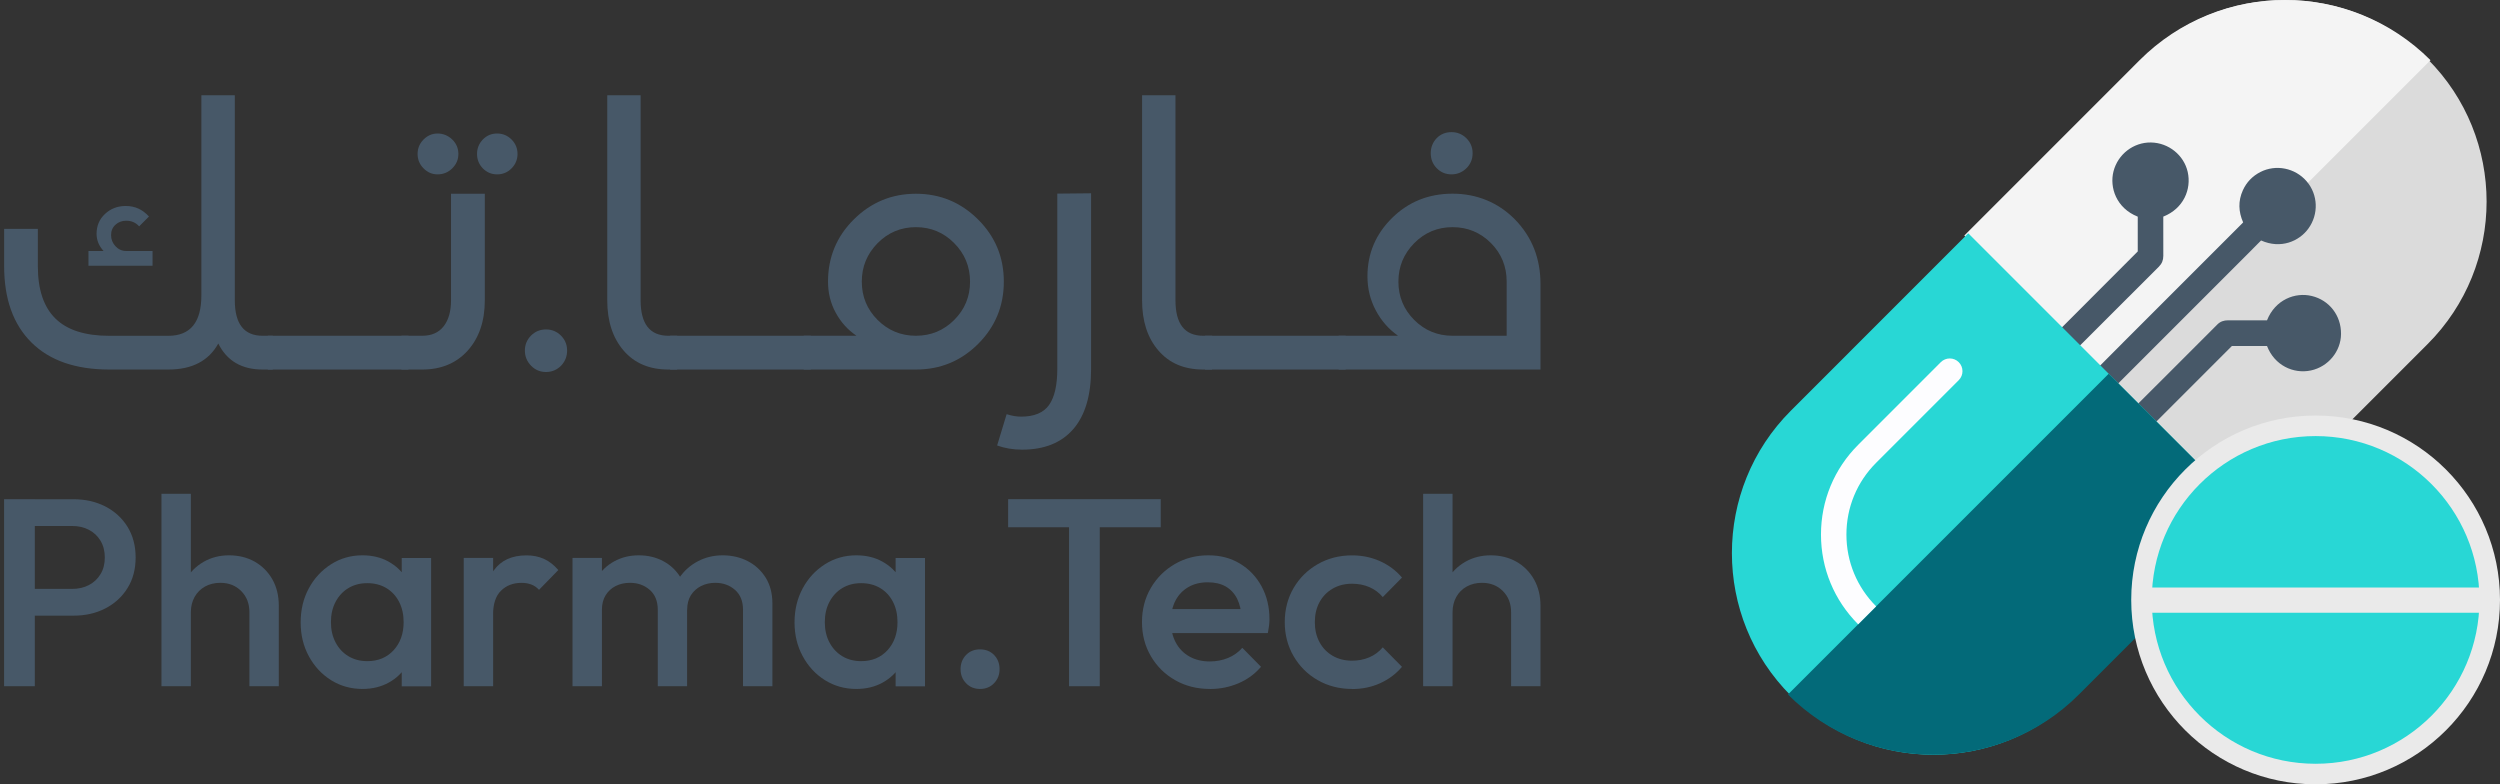 <svg width="102" height="32" viewBox="0 0 102 32" fill="none" xmlns="http://www.w3.org/2000/svg">
<rect x="0" y="0" width="102" height="32" fill="#333333" stroke="none"/>
<path d="M0.167 9.338H1.544V10.859C1.544 11.817 1.784 12.528 2.262 12.997C2.741 13.467 3.473 13.701 4.457 13.701H6.867C7.766 13.701 8.216 13.152 8.216 12.052V3.887H9.58V12.251C9.58 13.218 9.958 13.699 10.713 13.699H11.129V15.077H10.713C9.862 15.077 9.258 14.722 8.906 14.016C8.514 14.725 7.834 15.077 6.869 15.077H4.459C3.081 15.077 2.023 14.708 1.281 13.971C0.54 13.234 0.169 12.197 0.169 10.857V9.336L0.167 9.338ZM3.609 10.242H4.227C4.034 10.031 3.94 9.798 3.94 9.538C3.94 9.212 4.055 8.942 4.285 8.728C4.515 8.512 4.797 8.404 5.133 8.404C5.506 8.404 5.82 8.548 6.078 8.834L5.677 9.235C5.543 9.083 5.365 9.005 5.147 9.005C4.975 9.005 4.827 9.062 4.71 9.17C4.59 9.28 4.532 9.421 4.532 9.592C4.532 9.763 4.59 9.916 4.71 10.045C4.83 10.174 4.975 10.24 5.147 10.24H6.224V10.843H3.609V10.24V10.242Z" fill="#475868"/>
<path d="M16.665 15.077H10.927V13.699H16.665V15.077Z" fill="#475868"/>
<path d="M16.379 13.699H17.226C17.609 13.699 17.9 13.57 18.102 13.312C18.303 13.054 18.402 12.699 18.402 12.251V7.905H19.78V12.251C19.78 13.103 19.547 13.786 19.085 14.302C18.62 14.819 18.001 15.077 17.226 15.077H16.379V13.699ZM17.038 6.281C17.038 6.051 17.12 5.856 17.282 5.691C17.444 5.529 17.637 5.447 17.855 5.447C18.073 5.447 18.282 5.529 18.451 5.691C18.618 5.853 18.702 6.051 18.702 6.281C18.702 6.511 18.618 6.705 18.451 6.87C18.285 7.032 18.085 7.114 17.855 7.114C17.625 7.114 17.444 7.032 17.282 6.87C17.12 6.708 17.038 6.511 17.038 6.281ZM19.463 6.281C19.463 6.051 19.543 5.856 19.7 5.691C19.857 5.529 20.052 5.447 20.282 5.447C20.512 5.447 20.707 5.529 20.871 5.691C21.033 5.853 21.115 6.051 21.115 6.281C21.115 6.511 21.033 6.705 20.871 6.87C20.709 7.034 20.512 7.114 20.282 7.114C20.052 7.114 19.859 7.032 19.7 6.87C19.543 6.708 19.463 6.511 19.463 6.281Z" fill="#475868"/>
<path d="M21.415 14.302C21.415 14.063 21.5 13.861 21.666 13.692C21.833 13.525 22.037 13.441 22.277 13.441C22.516 13.441 22.718 13.525 22.887 13.692C23.053 13.859 23.138 14.063 23.138 14.302C23.138 14.542 23.056 14.746 22.894 14.919C22.723 15.091 22.516 15.178 22.277 15.178C22.037 15.178 21.833 15.091 21.666 14.919C21.5 14.748 21.415 14.542 21.415 14.302Z" fill="#475868"/>
<path d="M24.774 3.887H26.137V12.251C26.137 13.218 26.515 13.699 27.271 13.699H27.63V15.077H27.271C26.496 15.077 25.886 14.819 25.442 14.302C24.999 13.786 24.776 13.103 24.776 12.251V3.887H24.774Z" fill="#475868"/>
<path d="M33.079 15.077H27.341V13.699H33.079V15.077Z" fill="#475868"/>
<path d="M32.793 13.699H34.945C34.591 13.46 34.309 13.148 34.098 12.76C33.887 12.373 33.783 11.951 33.783 11.491C33.783 10.495 34.135 9.648 34.837 8.951C35.541 8.254 36.384 7.905 37.369 7.905C38.355 7.905 39.198 8.254 39.902 8.951C40.606 9.651 40.956 10.495 40.956 11.491C40.956 12.486 40.606 13.333 39.909 14.03C39.209 14.729 38.364 15.077 37.369 15.077H32.793V13.699ZM35.806 13.054C36.236 13.483 36.759 13.699 37.369 13.699C37.98 13.699 38.503 13.483 38.932 13.054C39.362 12.624 39.578 12.103 39.578 11.491C39.578 10.878 39.362 10.355 38.932 9.921C38.503 9.486 37.98 9.268 37.369 9.268C36.759 9.268 36.236 9.486 35.806 9.921C35.377 10.357 35.161 10.88 35.161 11.491C35.161 12.101 35.377 12.624 35.806 13.054Z" fill="#475868"/>
<path d="M41.071 16.898C41.272 16.964 41.467 16.999 41.66 16.999C42.195 16.999 42.575 16.841 42.8 16.525C43.026 16.208 43.138 15.717 43.138 15.046V7.9L44.516 7.886V15.06C44.516 16.13 44.274 16.947 43.791 17.506C43.307 18.064 42.612 18.346 41.702 18.346C41.338 18.346 40.998 18.29 40.683 18.175L41.071 16.898Z" fill="#475868"/>
<path d="M46.595 3.887H47.959V12.251C47.959 13.218 48.336 13.699 49.092 13.699H49.451V15.077H49.092C48.318 15.077 47.707 14.819 47.264 14.302C46.818 13.786 46.597 13.103 46.597 12.251V3.887H46.595Z" fill="#475868"/>
<path d="M54.903 15.077H49.165V13.699H54.903V15.077Z" fill="#475868"/>
<path d="M54.617 13.699H57.041C56.658 13.431 56.353 13.084 56.13 12.659C55.905 12.235 55.792 11.772 55.792 11.275C55.792 10.348 56.128 9.552 56.797 8.893C57.466 8.233 58.29 7.902 59.266 7.902C60.242 7.902 61.132 8.257 61.819 8.963C62.507 9.672 62.852 10.547 62.852 11.589V15.077H54.617V13.699ZM57.7 13.054C58.13 13.483 58.651 13.699 59.264 13.699H61.472V11.491C61.472 10.869 61.256 10.343 60.827 9.913C60.397 9.484 59.874 9.268 59.264 9.268C58.653 9.268 58.13 9.486 57.7 9.921C57.271 10.357 57.055 10.88 57.055 11.491C57.055 12.101 57.271 12.624 57.7 13.054ZM58.618 5.635C58.78 5.473 58.982 5.391 59.221 5.391C59.461 5.391 59.663 5.476 59.831 5.642C59.998 5.809 60.083 6.013 60.083 6.252C60.083 6.492 60.001 6.691 59.839 6.855C59.667 7.027 59.461 7.114 59.221 7.114C58.982 7.114 58.78 7.029 58.618 6.863C58.456 6.696 58.374 6.492 58.374 6.252C58.374 6.013 58.456 5.806 58.618 5.635Z" fill="#475868"/>
<path d="M0.167 27.998V20.366H1.42V27.998H0.167ZM1.028 25.119V24.027H2.936C3.199 24.027 3.429 23.976 3.628 23.87C3.828 23.765 3.987 23.617 4.102 23.424C4.22 23.232 4.276 23.004 4.276 22.744C4.276 22.483 4.217 22.256 4.102 22.063C3.985 21.871 3.828 21.72 3.628 21.617C3.429 21.512 3.199 21.46 2.936 21.46H1.028V20.369H3.002C3.48 20.369 3.912 20.467 4.295 20.662C4.677 20.859 4.978 21.134 5.201 21.49C5.421 21.847 5.534 22.265 5.534 22.744C5.534 23.222 5.424 23.642 5.201 23.997C4.978 24.354 4.677 24.628 4.295 24.825C3.912 25.022 3.483 25.119 3.002 25.119H1.028Z" fill="#475868"/>
<path d="M6.588 27.998V20.148H7.787V27.998H6.588ZM10.176 27.998V24.978C10.176 24.628 10.066 24.342 9.843 24.116C9.62 23.891 9.336 23.779 8.986 23.779C8.754 23.779 8.547 23.83 8.364 23.931C8.184 24.032 8.04 24.175 7.939 24.356C7.839 24.537 7.787 24.745 7.787 24.978L7.318 24.717C7.318 24.318 7.404 23.964 7.58 23.654C7.754 23.344 7.996 23.103 8.306 22.924C8.615 22.746 8.96 22.657 9.348 22.657C9.735 22.657 10.089 22.744 10.394 22.917C10.699 23.091 10.939 23.333 11.115 23.642C11.289 23.952 11.375 24.309 11.375 24.717V27.998H10.176Z" fill="#475868"/>
<path d="M14.788 28.109C14.316 28.109 13.889 27.989 13.506 27.75C13.124 27.51 12.823 27.184 12.6 26.773C12.377 26.363 12.267 25.902 12.267 25.393C12.267 24.884 12.377 24.415 12.6 24.004C12.821 23.593 13.124 23.267 13.506 23.023C13.889 22.779 14.316 22.657 14.788 22.657C15.187 22.657 15.541 22.741 15.851 22.913C16.161 23.084 16.405 23.319 16.588 23.617C16.768 23.915 16.86 24.253 16.86 24.631V26.135C16.86 26.513 16.771 26.851 16.592 27.149C16.414 27.447 16.17 27.681 15.855 27.853C15.543 28.024 15.187 28.109 14.788 28.109ZM14.985 26.975C15.428 26.975 15.785 26.827 16.06 26.529C16.332 26.231 16.468 25.849 16.468 25.384C16.468 25.072 16.407 24.795 16.283 24.555C16.158 24.316 15.987 24.128 15.764 23.994C15.541 23.861 15.283 23.793 14.985 23.793C14.687 23.793 14.438 23.861 14.215 23.994C13.992 24.128 13.818 24.316 13.692 24.555C13.565 24.795 13.502 25.072 13.502 25.384C13.502 25.696 13.565 25.973 13.692 26.212C13.818 26.452 13.992 26.639 14.215 26.773C14.436 26.907 14.694 26.975 14.985 26.975ZM16.391 28.001V26.595L16.597 25.318L16.391 24.053V22.767H17.59V28.001H16.391Z" fill="#475868"/>
<path d="M18.92 27.998V22.765H20.12V27.998H18.92ZM20.12 25.088L19.704 24.882C19.704 24.22 19.852 23.685 20.145 23.274C20.439 22.863 20.885 22.659 21.481 22.659C21.741 22.659 21.978 22.706 22.19 22.8C22.401 22.894 22.596 23.046 22.779 23.258L21.992 24.065C21.899 23.964 21.793 23.891 21.676 23.847C21.558 23.802 21.424 23.781 21.272 23.781C20.936 23.781 20.662 23.887 20.444 24.098C20.225 24.309 20.117 24.64 20.117 25.09L20.12 25.088Z" fill="#475868"/>
<path d="M23.358 27.998V22.765H24.558V27.998H23.358ZM26.837 27.998V24.879C26.837 24.53 26.729 24.26 26.51 24.067C26.292 23.875 26.022 23.779 25.703 23.779C25.485 23.779 25.29 23.823 25.119 23.91C24.947 23.997 24.811 24.124 24.71 24.285C24.609 24.45 24.558 24.647 24.558 24.879L24.088 24.619C24.088 24.22 24.175 23.875 24.351 23.584C24.525 23.293 24.762 23.065 25.06 22.903C25.358 22.739 25.691 22.657 26.062 22.657C26.433 22.657 26.766 22.737 27.064 22.896C27.362 23.056 27.599 23.281 27.773 23.572C27.947 23.863 28.033 24.213 28.033 24.619V27.998H26.834H26.837ZM30.315 27.998V24.879C30.315 24.53 30.207 24.26 29.988 24.067C29.77 23.875 29.5 23.779 29.181 23.779C28.97 23.779 28.777 23.823 28.604 23.91C28.43 23.997 28.292 24.124 28.188 24.285C28.087 24.45 28.036 24.647 28.036 24.879L27.36 24.619C27.395 24.22 27.512 23.875 27.709 23.584C27.907 23.293 28.158 23.065 28.468 22.903C28.777 22.739 29.115 22.657 29.486 22.657C29.857 22.657 30.207 22.737 30.512 22.896C30.817 23.056 31.061 23.281 31.242 23.572C31.422 23.863 31.514 24.213 31.514 24.619V27.998H30.315Z" fill="#475868"/>
<path d="M34.938 28.109C34.466 28.109 34.039 27.989 33.657 27.75C33.274 27.51 32.974 27.184 32.751 26.773C32.528 26.363 32.417 25.902 32.417 25.393C32.417 24.884 32.528 24.415 32.751 24.004C32.971 23.593 33.274 23.267 33.657 23.023C34.039 22.779 34.466 22.657 34.938 22.657C35.337 22.657 35.691 22.741 36.001 22.913C36.311 23.084 36.555 23.319 36.738 23.617C36.919 23.915 37.01 24.253 37.01 24.631V26.135C37.01 26.513 36.921 26.851 36.743 27.149C36.564 27.447 36.32 27.681 36.006 27.853C35.694 28.024 35.337 28.109 34.938 28.109ZM35.135 26.975C35.579 26.975 35.935 26.827 36.21 26.529C36.482 26.231 36.618 25.849 36.618 25.384C36.618 25.072 36.557 24.795 36.433 24.555C36.309 24.316 36.137 24.128 35.914 23.994C35.691 23.861 35.433 23.793 35.135 23.793C34.837 23.793 34.588 23.861 34.365 23.994C34.142 24.128 33.969 24.316 33.842 24.555C33.715 24.795 33.652 25.072 33.652 25.384C33.652 25.696 33.715 25.973 33.842 26.212C33.969 26.452 34.145 26.639 34.365 26.773C34.586 26.907 34.844 26.975 35.135 26.975ZM36.541 28.001V26.595L36.748 25.318L36.541 24.053V22.767H37.74V28.001H36.541Z" fill="#475868"/>
<path d="M39.986 28.109C39.754 28.109 39.564 28.031 39.414 27.874C39.263 27.717 39.191 27.527 39.191 27.301C39.191 27.076 39.266 26.877 39.414 26.724C39.562 26.571 39.754 26.494 39.986 26.494C40.219 26.494 40.409 26.571 40.559 26.724C40.707 26.877 40.782 27.069 40.782 27.301C40.782 27.534 40.707 27.717 40.559 27.874C40.409 28.031 40.219 28.109 39.986 28.109Z" fill="#475868"/>
<path d="M41.132 21.512V20.366H47.358V21.512H41.132ZM43.617 27.998V20.584H44.87V27.998H43.617Z" fill="#475868"/>
<path d="M49.364 28.109C48.841 28.109 48.369 27.991 47.952 27.754C47.534 27.517 47.203 27.193 46.959 26.778C46.715 26.363 46.593 25.898 46.593 25.381C46.593 24.865 46.712 24.403 46.952 23.992C47.191 23.581 47.517 23.255 47.928 23.016C48.339 22.776 48.794 22.657 49.296 22.657C49.799 22.657 50.214 22.769 50.59 22.995C50.963 23.22 51.258 23.53 51.472 23.922C51.685 24.314 51.794 24.762 51.794 25.262C51.794 25.349 51.789 25.438 51.777 25.529C51.765 25.621 51.749 25.72 51.728 25.83H47.433V24.849H51.108L50.662 25.241C50.648 24.922 50.585 24.652 50.477 24.433C50.369 24.215 50.214 24.049 50.014 23.931C49.815 23.816 49.569 23.758 49.278 23.758C48.972 23.758 48.707 23.823 48.482 23.955C48.257 24.086 48.083 24.269 47.959 24.506C47.834 24.743 47.773 25.025 47.773 25.351C47.773 25.677 47.839 25.966 47.97 26.212C48.102 26.459 48.287 26.651 48.527 26.785C48.766 26.919 49.043 26.987 49.355 26.987C49.625 26.987 49.874 26.94 50.101 26.846C50.331 26.752 50.524 26.614 50.686 26.431L51.449 27.205C51.195 27.503 50.885 27.728 50.522 27.881C50.158 28.034 49.773 28.111 49.367 28.111L49.364 28.109Z" fill="#475868"/>
<path d="M55.164 28.109C54.647 28.109 54.18 27.989 53.763 27.75C53.345 27.51 53.016 27.182 52.777 26.768C52.537 26.353 52.418 25.893 52.418 25.384C52.418 24.875 52.537 24.405 52.777 23.994C53.016 23.584 53.345 23.258 53.763 23.018C54.18 22.779 54.647 22.659 55.164 22.659C55.57 22.659 55.95 22.737 56.302 22.894C56.654 23.051 56.954 23.274 57.201 23.565L56.417 24.361C56.264 24.18 56.081 24.044 55.865 23.952C55.652 23.861 55.417 23.816 55.161 23.816C54.863 23.816 54.6 23.884 54.37 24.018C54.14 24.152 53.962 24.337 53.835 24.57C53.709 24.802 53.645 25.074 53.645 25.386C53.645 25.698 53.709 25.964 53.835 26.198C53.962 26.435 54.14 26.621 54.37 26.755C54.6 26.888 54.863 26.956 55.161 26.956C55.415 26.956 55.649 26.912 55.865 26.82C56.079 26.729 56.264 26.593 56.417 26.412L57.201 27.207C56.954 27.498 56.654 27.721 56.302 27.879C55.95 28.036 55.57 28.113 55.164 28.113V28.109Z" fill="#475868"/>
<path d="M58.064 27.998V20.148H59.264V27.998H58.064ZM61.653 27.998V24.978C61.653 24.628 61.542 24.342 61.319 24.116C61.096 23.891 60.812 23.779 60.463 23.779C60.23 23.779 60.024 23.83 59.841 23.931C59.66 24.032 59.517 24.175 59.416 24.356C59.315 24.537 59.264 24.745 59.264 24.978L58.794 24.717C58.794 24.318 58.881 23.964 59.055 23.654C59.228 23.344 59.47 23.103 59.78 22.924C60.09 22.746 60.437 22.657 60.822 22.657C61.207 22.657 61.563 22.744 61.868 22.917C62.174 23.091 62.413 23.333 62.589 23.642C62.763 23.952 62.852 24.309 62.852 24.717V27.998H61.653Z" fill="#475868"/>
<path d="M99.046 2.408C102.256 5.618 102.255 10.83 99.046 14.039L91.81 21.274L80.179 9.643L87.414 2.408C90.625 -0.803 95.836 -0.802 99.046 2.408Z" fill="#DBDBDB"/>
<path d="M99.165 2.456L86.078 15.543L80.144 9.609L87.295 2.457C90.571 -0.819 95.89 -0.819 99.166 2.457L99.165 2.456Z" fill="#F4F4F4"/>
<path d="M86.413 15.659C86.345 15.625 86.303 15.561 86.25 15.51C86.055 15.317 85.864 15.121 85.672 14.928C86.044 14.554 86.414 14.181 86.788 13.808C88.353 12.242 89.919 10.676 91.486 9.11C91.497 9.099 91.506 9.088 91.52 9.073C91.328 8.64 91.311 8.201 91.508 7.765C91.659 7.434 91.899 7.185 92.223 7.018C92.856 6.695 93.638 6.851 94.108 7.394C94.579 7.94 94.609 8.739 94.181 9.327C93.806 9.844 93.057 10.17 92.252 9.811C92.058 10.007 91.862 10.206 91.664 10.403C89.925 12.142 88.186 13.881 86.447 15.62C86.436 15.632 86.424 15.646 86.412 15.659H86.413Z" fill="#475868"/>
<path d="M87.968 17.213C87.838 17.119 87.737 16.994 87.623 16.884C87.505 16.769 87.387 16.651 87.271 16.534C87.254 16.516 87.23 16.502 87.232 16.472C87.683 16.022 88.133 15.573 88.584 15.123C89.213 14.495 89.843 13.866 90.471 13.235C90.591 13.116 90.736 13.069 90.9 13.069C91.402 13.069 91.903 13.069 92.404 13.069C92.435 13.069 92.466 13.069 92.494 13.069C92.829 12.225 93.641 11.914 94.316 12.075C95.036 12.246 95.522 12.874 95.514 13.627C95.509 14.335 94.991 14.963 94.287 15.114C93.568 15.268 92.797 14.903 92.494 14.116H91.062C90.033 15.145 88.998 16.18 87.965 17.213H87.968Z" fill="#475868"/>
<path d="M84.859 14.101C84.814 14.088 84.79 14.05 84.761 14.02C84.559 13.821 84.36 13.621 84.16 13.421C84.144 13.404 84.116 13.39 84.127 13.357C85.157 12.326 86.187 11.294 87.22 10.259V8.84C86.341 8.49 86.063 7.646 86.231 6.99C86.411 6.291 87.047 5.802 87.76 5.813C88.481 5.826 89.105 6.331 89.259 7.017C89.417 7.724 89.087 8.511 88.262 8.838C88.262 8.87 88.262 8.904 88.262 8.938C88.262 9.439 88.26 9.94 88.263 10.443C88.263 10.614 88.206 10.755 88.086 10.877C87.01 11.952 85.935 13.027 84.859 14.101Z" fill="#475868"/>
<path d="M87.257 23.951C87.25 23.956 87.244 23.961 87.237 23.967C87.244 23.962 87.25 23.957 87.257 23.951Z" fill="#10F2AE"/>
<path d="M73.069 28.385C69.859 25.175 69.859 19.963 73.069 16.754L80.304 9.518L91.936 21.15L84.7 28.385C81.49 31.595 76.278 31.595 73.069 28.385Z" fill="#28D7D5"/>
<path d="M86.035 15.249L91.97 21.185L84.819 28.336C81.543 31.612 76.224 31.612 72.948 28.336L86.035 15.249Z" fill="#036A79"/>
<path d="M75.814 25.472C74.835 24.494 74.296 23.193 74.296 21.81C74.296 20.426 74.835 19.126 75.814 18.148L79.184 14.777C79.387 14.574 79.714 14.574 79.917 14.777C80.12 14.98 80.12 15.308 79.917 15.511L76.547 18.881C75.764 19.664 75.334 20.703 75.334 21.81C75.334 22.916 75.764 23.956 76.547 24.739L75.814 25.472Z" fill="#FDFDFF"/>
<path d="M94.477 32C98.632 32 102 28.632 102 24.477C102 20.322 98.632 16.954 94.477 16.954C90.323 16.954 86.954 20.322 86.954 24.477C86.954 28.632 90.323 32 94.477 32Z" fill="#EAEAEA"/>
<path d="M94.477 31.162C98.169 31.162 101.162 28.169 101.162 24.477C101.162 20.785 98.169 17.792 94.477 17.792C90.785 17.792 87.792 20.785 87.792 24.477C87.792 28.169 90.785 31.162 94.477 31.162Z" fill="#28D7D5"/>
<path d="M101.602 23.971H87.355V25H101.602V23.971Z" fill="#EAEAEA"/>
</svg>
